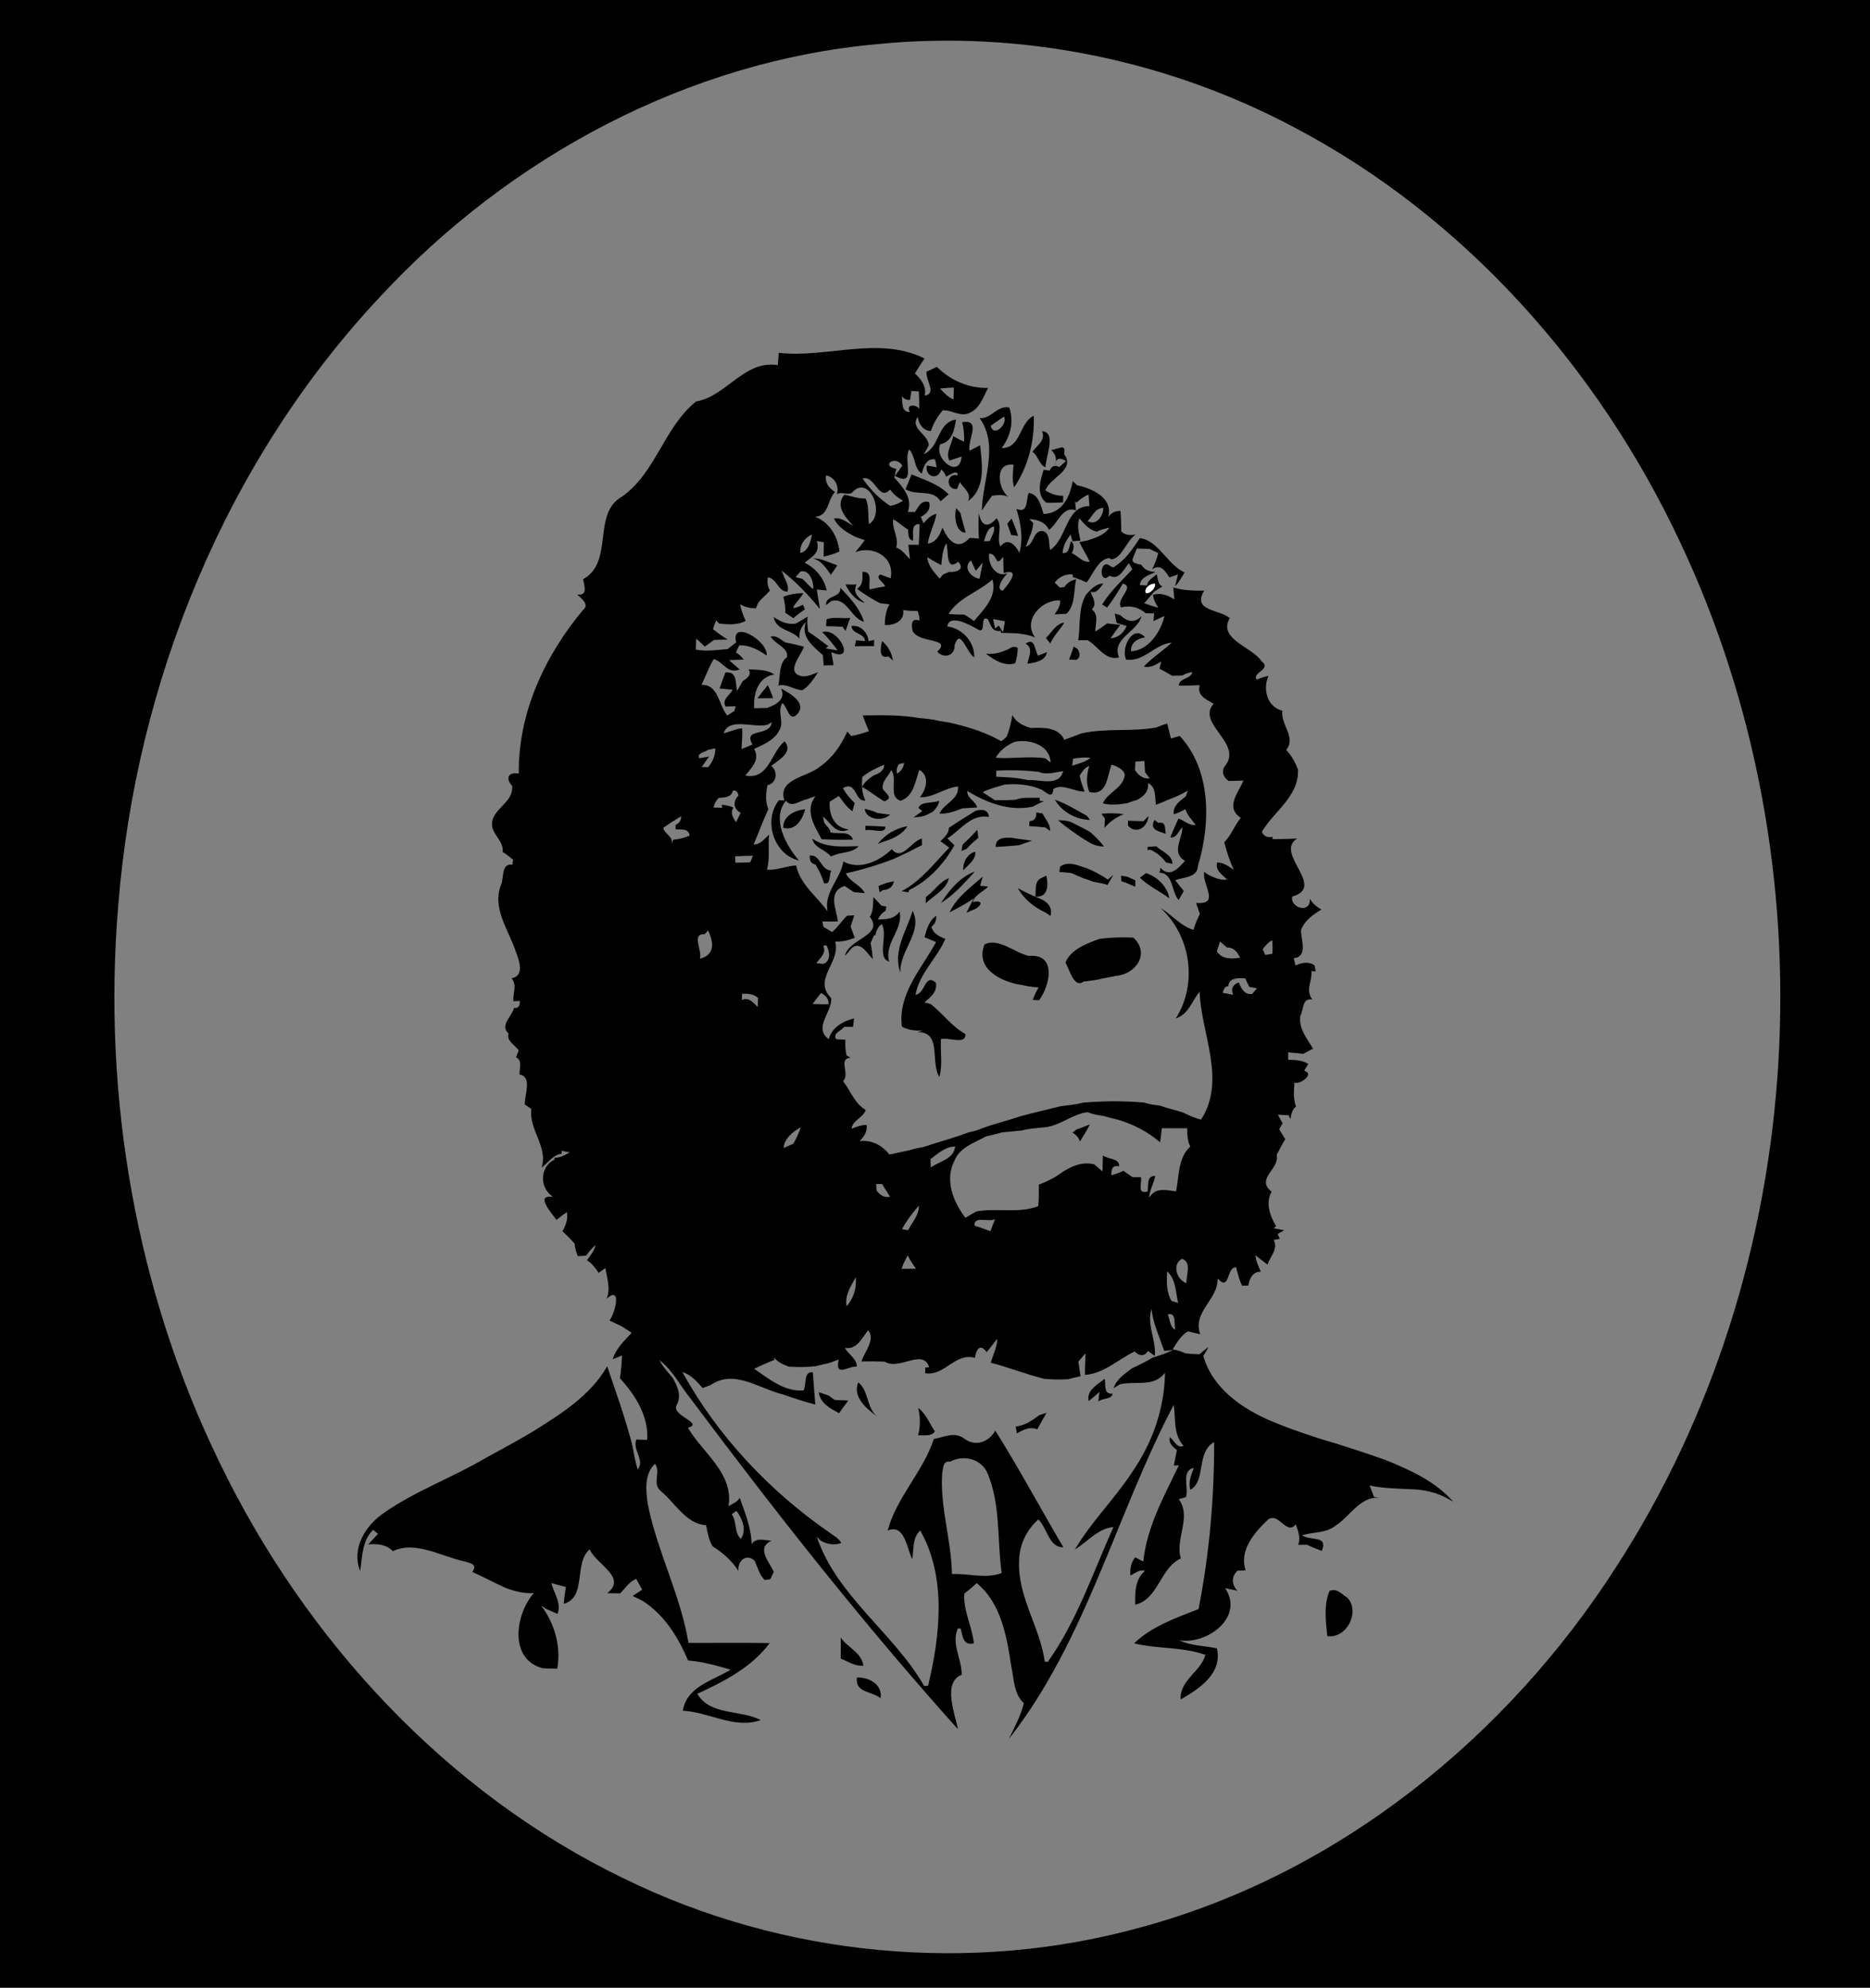 <?xml version="1.0" encoding="UTF-8" ?>
<!DOCTYPE svg PUBLIC "-//W3C//DTD SVG 1.1//EN" "http://www.w3.org/Graphics/SVG/1.1/DTD/svg11.dtd">
<svg width="571pt" height="607pt" viewBox="0 0 571 607" version="1.1" xmlns="http://www.w3.org/2000/svg">
<rect x="0" y="0" width="571" height="607" fill="#808080" stroke="none"/>
<g id="#000000ff">
<path fill="#000000" opacity="1.00" d=" M 0.00 0.00 L 571.00 0.00 L 571.00 607.00 L 0.00 607.00 L 0.00 0.00 M 116.32 90.34 C 68.99 140.71 41.51 208.15 36.08 276.75 C 31.25 334.85 41.54 394.43 67.19 446.92 C 93.33 500.81 136.25 547.45 190.52 573.66 C 239.21 597.54 296.61 603.04 348.86 588.42 C 408.91 572.03 460.19 530.44 493.53 478.45 C 553.04 386.54 559.57 263.87 512.86 165.21 C 487.96 112.32 447.13 66.14 395.06 38.83 C 356.38 18.29 311.67 9.16 268.05 13.46 C 210.06 18.62 155.69 47.95 116.32 90.34 Z" />
<path fill="#000000" opacity="1.00" d=" M 237.79 107.75 C 252.57 109.41 268.30 102.50 282.33 109.48 C 281.26 110.95 280.32 112.52 279.36 114.07 C 281.32 115.82 282.95 118.01 282.35 120.81 C 286.17 120.23 282.56 116.03 282.92 113.49 C 283.71 113.13 285.29 112.40 286.08 112.03 C 290.25 116.18 295.80 118.60 301.72 118.47 C 300.23 121.22 299.17 124.81 296.01 126.11 C 293.25 127.44 290.60 125.11 287.81 125.33 C 286.29 127.23 284.96 129.28 284.26 131.64 C 281.79 131.44 280.56 129.55 280.24 127.30 C 277.69 130.90 283.51 132.60 283.60 136.01 C 283.09 136.89 282.60 137.78 282.11 138.68 C 287.07 136.49 286.11 129.07 291.88 128.11 C 291.51 131.23 290.66 134.94 287.10 135.67 C 285.12 140.17 293.07 146.44 293.62 139.43 C 292.69 139.73 290.81 140.35 289.88 140.65 C 288.65 138.16 290.67 135.65 291.04 133.19 C 292.12 133.79 293.23 134.39 294.39 134.86 C 294.46 132.86 294.31 130.87 293.78 128.94 C 299.88 127.95 295.33 134.31 296.05 137.64 C 296.85 137.22 298.47 136.39 299.28 135.97 C 299.80 141.28 300.90 147.64 296.90 151.94 C 296.56 152.22 295.89 152.79 295.55 153.08 C 296.80 150.64 294.21 149.07 293.08 147.21 C 292.87 147.73 292.44 148.78 292.23 149.31 C 288.79 149.76 288.80 144.24 292.40 145.19 C 292.63 143.07 289.64 145.27 288.87 145.56 C 288.58 144.60 288.08 143.87 287.36 143.36 C 286.53 146.81 282.34 145.69 283.00 142.15 C 283.75 142.28 285.26 142.55 286.02 142.68 C 285.89 142.09 285.64 140.90 285.52 140.31 C 282.83 139.83 281.96 142.62 281.46 144.64 C 278.96 142.92 279.63 139.37 277.61 137.25 C 275.67 140.71 280.07 148.89 273.26 145.34 C 274.06 144.31 274.78 143.22 275.53 142.16 C 273.41 138.88 268.72 142.22 273.69 143.17 C 273.53 143.84 273.21 145.16 273.05 145.83 C 275.69 148.73 278.73 152.10 277.21 156.34 C 277.76 156.34 278.85 156.35 279.39 156.36 C 280.43 154.83 281.31 152.57 283.70 153.32 C 284.29 155.54 282.98 156.91 281.16 157.84 C 281.42 158.48 281.69 159.13 281.96 159.78 C 283.13 158.61 284.23 157.24 285.95 156.91 C 285.40 160.05 283.76 162.87 283.28 166.03 C 285.86 165.67 287.01 163.29 287.79 161.09 C 289.42 164.95 292.37 168.45 296.06 164.27 C 296.77 164.32 298.18 164.41 298.89 164.46 C 298.79 161.85 298.73 159.24 298.91 156.64 C 299.56 160.81 301.76 161.31 304.28 158.25 C 306.36 160.69 304.14 164.06 305.46 166.91 C 307.81 163.92 310.06 166.49 311.28 168.80 C 312.52 164.34 311.68 159.70 310.35 155.37 C 314.02 157.01 313.24 152.71 314.10 150.53 C 317.11 150.84 317.87 154.51 318.65 156.95 C 324.29 156.83 326.68 151.78 327.55 146.93 C 327.89 147.24 328.55 147.88 328.89 148.19 C 333.49 149.18 339.92 152.00 338.41 157.86 C 339.33 156.62 340.56 155.93 342.15 156.05 C 342.30 158.12 342.37 160.21 342.38 162.29 C 343.58 163.45 345.08 163.55 346.77 163.22 C 343.93 165.13 342.47 170.73 339.27 170.79 L 338.74 170.41 C 335.29 170.74 333.83 175.32 331.82 177.84 C 330.42 177.28 329.04 176.64 327.59 176.23 L 327.53 175.42 C 325.28 175.21 323.40 176.20 322.03 177.92 C 322.43 178.30 323.23 179.06 323.63 179.44 C 323.96 179.40 324.62 179.32 324.95 179.28 C 325.85 178.01 327.07 177.21 328.62 176.88 C 327.75 180.36 328.45 184.71 325.66 187.42 C 324.44 187.48 323.22 187.56 322.01 187.63 C 322.88 186.32 323.85 185.03 323.72 183.36 C 318.17 182.98 312.10 189.37 316.07 194.67 C 312.77 193.23 309.14 193.37 305.63 193.25 L 305.57 192.65 C 302.90 193.04 302.57 190.95 301.68 189.13 C 298.97 187.59 301.36 193.59 298.71 192.29 C 296.17 190.80 289.89 187.33 289.25 191.30 C 293.86 191.87 297.65 196.06 297.47 200.74 C 295.08 199.26 293.23 191.45 291.49 197.05 C 291.59 200.26 288.30 201.25 286.18 199.01 C 290.85 194.66 280.45 196.59 278.65 192.62 C 278.05 189.85 278.77 188.81 280.81 189.50 C 280.73 188.48 280.52 187.50 280.16 186.56 C 278.68 186.60 277.22 186.51 275.78 186.29 C 276.29 189.60 272.99 191.09 270.19 190.85 C 270.19 188.66 270.50 186.47 271.60 184.54 C 270.89 184.46 269.47 184.30 268.75 184.22 C 266.26 182.97 263.93 181.43 261.67 179.82 C 263.57 178.65 263.41 176.59 263.32 174.62 C 266.67 174.47 265.10 178.10 265.55 180.00 C 267.11 179.66 268.65 179.31 270.24 179.06 C 270.05 177.85 267.05 176.57 268.78 175.43 C 269.58 175.72 271.16 176.30 271.96 176.59 C 273.26 170.11 266.72 166.53 261.19 168.60 C 262.17 167.41 263.13 166.21 264.06 164.97 C 263.30 164.70 261.78 164.14 261.03 163.87 C 258.52 162.55 255.90 161.02 254.64 158.34 C 256.99 157.93 258.76 159.59 260.62 160.66 C 258.23 158.06 254.85 154.53 257.84 151.05 C 259.99 151.51 262.07 152.31 264.31 152.23 C 265.43 154.67 264.98 157.48 265.33 160.08 C 270.32 157.01 265.71 145.41 260.68 149.91 C 259.34 151.84 257.22 149.80 255.56 150.96 C 256.29 148.36 254.87 145.71 252.24 145.17 C 251.83 147.49 253.17 149.04 254.96 150.25 C 252.53 152.75 253.23 157.46 248.91 157.82 C 253.37 159.53 255.81 163.85 256.34 168.41 C 254.78 169.10 253.17 169.65 251.50 169.95 C 251.51 168.50 251.53 167.06 251.56 165.61 C 251.03 165.51 249.96 165.31 249.43 165.21 C 250.52 169.06 247.81 170.01 245.69 171.84 C 249.11 173.52 251.60 176.58 252.44 180.32 C 251.68 180.25 250.17 180.11 249.41 180.03 C 249.67 182.01 250.10 183.97 250.35 185.96 C 246.85 181.68 243.03 177.62 238.62 174.22 C 238.78 174.59 239.09 175.33 239.25 175.70 C 239.78 177.32 241.05 178.85 240.44 180.68 C 237.52 180.64 237.28 176.68 234.49 176.31 C 234.18 177.70 234.40 179.08 235.11 180.33 C 234.35 181.21 233.49 182.01 232.64 182.81 C 231.74 183.61 231.15 184.60 230.86 185.78 C 229.14 185.76 227.47 185.45 226.02 184.49 C 226.28 186.28 226.94 187.96 227.69 189.60 C 225.21 190.94 222.33 190.72 219.63 190.43 C 219.39 190.18 218.89 189.70 218.65 189.46 C 218.41 190.12 217.94 191.45 217.71 192.11 C 219.13 193.29 220.65 194.34 222.22 195.33 C 220.82 195.33 219.42 195.37 218.02 195.43 C 217.10 196.12 216.16 196.79 215.22 197.46 C 214.35 196.63 213.49 195.81 212.60 195.02 C 212.53 196.13 212.49 197.25 212.47 198.37 C 215.69 199.01 218.95 198.47 222.19 198.21 C 223.04 197.52 223.91 196.84 224.78 196.17 C 223.00 188.91 234.60 195.63 234.10 200.19 C 231.59 198.47 228.93 196.95 225.75 197.07 C 225.34 197.77 225.01 198.50 224.75 199.27 C 225.68 199.82 226.47 200.54 227.10 201.43 C 225.98 201.47 223.73 201.55 222.60 201.59 C 223.41 202.29 225.03 203.71 225.84 204.42 C 222.05 205.98 220.87 202.02 217.92 201.27 C 216.44 203.76 215.46 206.51 214.21 209.13 C 219.46 208.99 219.41 215.38 222.07 218.51 C 222.78 218.05 223.49 217.59 224.21 217.14 C 224.33 216.78 224.55 216.05 224.67 215.68 C 223.89 215.70 222.33 215.73 221.55 215.75 C 220.30 213.61 222.88 212.31 223.70 210.64 C 222.70 210.54 220.70 210.34 219.71 210.24 C 220.15 209.03 221.04 206.59 221.48 205.37 C 225.20 204.84 224.52 208.72 225.05 210.99 C 225.64 209.99 226.22 208.99 226.80 207.99 C 228.03 207.21 229.65 206.16 228.57 204.39 C 231.28 204.57 234.08 204.39 236.47 205.98 C 231.45 206.64 229.95 211.99 230.30 216.27 C 231.58 216.23 232.87 216.20 234.17 216.19 C 236.78 215.33 240.14 213.58 238.48 210.24 C 241.17 211.71 246.64 214.75 243.34 218.17 C 240.90 220.64 240.45 215.64 238.89 214.73 C 237.20 217.24 239.58 220.45 237.95 223.03 C 236.48 226.05 233.11 227.35 230.26 228.71 C 232.16 232.11 229.49 234.34 227.59 236.85 C 234.87 238.24 235.50 229.46 239.59 226.39 C 242.38 229.62 237.72 232.17 235.50 233.88 C 237.62 235.62 237.21 239.18 234.34 239.78 C 233.86 242.25 233.61 244.71 234.62 247.09 C 232.96 250.61 231.68 254.30 230.12 257.87 C 232.25 257.92 233.43 256.13 234.84 254.86 C 234.48 258.43 235.17 262.05 234.19 265.56 C 237.26 265.85 240.06 264.42 243.09 264.28 C 244.33 270.13 249.43 273.71 252.72 278.34 C 251.45 272.55 256.64 268.49 257.52 263.08 C 262.61 265.85 268.50 262.96 272.33 259.31 C 275.36 263.17 278.26 256.85 281.49 256.08 C 281.50 256.58 281.51 257.58 281.52 258.08 C 280.31 258.66 279.13 259.28 277.95 259.91 C 276.37 260.70 274.76 261.43 273.16 262.18 C 268.32 264.08 263.35 265.58 258.28 266.71 C 259.52 269.37 262.74 270.14 264.07 272.74 C 262.96 272.66 261.85 272.56 260.75 272.45 C 259.80 271.81 258.85 271.19 257.91 270.55 C 252.60 272.34 255.38 277.51 255.84 281.38 C 254.25 281.42 252.67 281.42 251.09 281.38 C 251.18 281.80 251.36 282.63 251.45 283.05 C 252.10 283.44 253.42 284.22 254.07 284.62 C 255.85 283.21 256.99 281.20 258.63 279.66 C 259.18 279.62 260.28 279.55 260.84 279.51 C 260.47 280.66 260.11 281.81 259.74 282.96 C 260.15 284.09 260.57 285.23 260.99 286.37 C 259.08 287.18 257.08 287.61 255.01 287.53 C 256.82 293.92 247.99 299.05 253.81 304.80 C 254.14 309.09 248.25 313.84 253.06 317.34 C 254.04 313.70 257.39 311.85 260.78 310.99 C 260.70 311.64 260.56 312.93 260.48 313.57 C 259.80 313.57 258.44 313.57 257.76 313.57 C 256.91 314.80 254.17 315.48 255.32 317.35 C 256.02 317.39 257.44 317.48 258.15 317.52 C 258.02 319.13 258.13 320.73 258.49 322.31 C 258.79 322.48 259.41 322.82 259.71 322.99 C 255.78 323.32 259.66 327.94 257.44 330.16 C 259.76 333.16 260.89 336.92 264.34 338.96 C 263.52 341.42 260.32 342.05 260.02 344.70 C 261.49 344.10 262.99 343.51 264.62 343.54 C 264.92 345.57 263.79 347.10 262.49 348.47 C 266.12 348.04 269.39 349.73 271.56 352.56 C 272.66 352.34 273.77 352.14 274.85 351.86 C 276.23 351.56 277.64 351.33 278.99 350.88 C 280.05 350.64 281.12 350.41 282.20 350.20 C 285.70 349.03 289.26 348.04 292.76 346.87 C 293.77 346.52 294.78 346.17 295.79 345.80 C 296.59 345.59 297.39 345.39 298.20 345.20 C 299.39 344.73 300.62 344.32 301.83 343.86 C 302.87 343.57 303.89 343.26 304.92 342.93 C 307.22 342.26 309.52 341.57 311.80 340.82 C 315.82 339.74 319.88 338.82 323.92 337.81 C 326.20 337.51 328.52 337.33 330.75 336.72 C 336.93 336.20 343.15 336.16 349.33 336.70 C 350.94 337.25 352.62 337.43 354.31 337.64 C 356.56 338.50 358.95 338.96 361.23 339.74 C 363.02 340.57 364.81 341.44 366.75 341.90 C 374.54 329.65 366.74 315.78 366.30 302.84 C 363.97 305.64 362.87 309.82 359.03 310.99 C 365.79 300.36 363.62 285.77 354.39 277.30 C 357.84 279.36 360.47 282.77 364.43 283.96 C 364.90 282.27 365.59 280.66 366.38 279.10 C 366.09 278.26 365.51 276.57 365.22 275.73 C 372.74 276.33 367.07 270.40 367.67 266.24 C 367.97 266.45 368.58 266.88 368.88 267.09 C 370.71 267.95 372.57 268.94 374.68 268.59 C 373.23 267.11 371.04 265.88 371.64 263.39 C 373.62 263.37 375.16 264.57 376.72 265.61 C 375.46 262.85 374.65 260.33 373.82 257.21 C 375.98 255.07 376.93 252.06 378.88 249.75 C 374.08 246.61 377.99 242.26 379.70 238.36 C 378.16 238.41 376.64 238.47 375.11 238.48 C 373.37 237.15 372.78 235.30 374.33 233.56 C 379.17 226.72 365.25 220.90 370.58 214.92 C 368.37 213.57 365.37 212.46 366.34 209.25 C 364.20 209.32 362.05 209.41 359.91 209.34 C 360.18 206.90 363.48 207.56 364.08 205.25 C 362.98 205.39 361.95 205.73 361.00 206.28 C 360.23 206.30 358.69 206.35 357.93 206.37 C 356.65 205.60 355.35 204.89 354.05 204.18 C 354.19 203.63 354.45 202.54 354.58 202.00 C 352.96 203.00 351.24 204.05 349.25 203.56 C 351.83 200.81 355.05 198.79 357.81 196.24 C 352.63 196.64 349.35 202.24 343.85 201.42 C 342.19 197.97 345.87 190.41 349.64 194.62 C 347.37 195.00 345.25 196.18 345.34 198.89 C 350.81 198.67 354.57 192.60 355.56 188.11 C 354.72 188.50 353.04 189.27 352.20 189.66 L 352.43 187.32 C 351.79 187.31 350.49 187.28 349.85 187.27 C 347.70 185.41 345.05 184.76 342.29 185.50 C 340.70 182.74 346.66 179.31 342.86 178.19 C 341.38 180.72 339.86 183.23 338.04 185.53 C 337.53 185.21 337.03 184.89 336.54 184.58 C 339.03 180.54 342.54 177.32 345.74 173.87 C 345.48 173.40 344.97 172.45 344.71 171.98 C 343.17 173.75 341.65 177.43 338.82 175.80 C 335.37 179.07 335.72 170.03 339.04 172.90 L 340.05 173.28 C 340.17 173.17 340.41 172.97 340.54 172.87 C 343.80 170.78 345.95 167.49 348.04 164.32 C 353.71 165.01 356.40 172.40 361.71 174.81 C 360.79 176.25 360.06 177.83 358.81 179.02 L 359.70 175.42 C 359.04 175.64 357.73 176.09 357.08 176.32 C 355.78 174.44 354.48 172.03 351.78 173.88 C 352.60 172.29 353.23 170.63 353.67 168.90 C 353.00 168.59 351.67 167.96 351.01 167.64 C 349.72 167.58 348.42 167.53 347.14 167.51 C 346.83 168.27 346.20 169.79 345.89 170.55 C 345.41 172.15 347.50 172.16 348.48 172.46 C 349.44 174.06 351.07 174.62 352.92 174.64 C 351.05 175.63 348.28 176.13 348.06 178.66 C 348.59 178.70 349.65 178.77 350.18 178.81 C 350.50 177.13 352.07 176.38 353.23 175.37 C 353.54 176.73 353.50 178.36 354.92 179.11 C 354.10 179.62 353.29 180.12 352.48 180.63 C 351.42 181.81 350.41 183.03 349.39 184.24 C 350.81 184.72 352.24 185.22 353.71 185.56 C 352.88 184.39 352.22 183.12 352.09 181.66 C 354.45 180.88 356.58 181.82 358.57 183.01 C 358.49 182.10 358.34 180.29 358.27 179.39 C 361.33 180.35 364.51 180.38 367.69 180.38 C 363.91 186.66 372.27 186.00 375.51 188.75 C 371.74 195.18 382.40 197.54 385.26 201.98 C 388.43 204.42 382.13 205.40 383.73 207.51 C 384.90 207.08 386.10 206.67 387.33 206.39 C 385.51 210.40 386.90 215.93 391.58 217.03 C 390.87 221.21 395.94 225.16 392.73 229.01 C 394.35 230.71 395.48 232.77 396.33 234.96 C 396.74 243.15 389.00 247.70 385.30 254.02 C 385.95 255.39 387.03 255.90 388.54 255.53 L 388.59 256.26 C 391.08 256.22 393.56 256.22 396.06 256.07 C 388.96 260.58 405.12 270.82 394.59 273.78 C 393.79 277.20 400.26 279.25 399.96 274.43 C 400.72 275.93 402.07 276.92 403.50 277.75 C 400.98 279.28 398.30 281.12 397.27 284.02 C 397.17 286.90 399.54 292.13 395.04 292.61 L 395.57 294.83 C 397.51 294.00 399.54 293.50 401.41 294.82 C 401.49 295.27 401.65 296.19 401.73 296.64 L 400.44 296.53 C 400.74 299.74 398.50 302.11 400.70 305.22 C 397.50 304.70 398.13 308.35 397.06 310.20 C 396.48 314.08 399.07 317.10 400.94 320.23 C 400.19 320.62 398.68 321.42 397.92 321.82 C 396.39 321.65 394.87 321.47 393.35 321.35 C 393.35 321.92 393.35 323.05 393.34 323.62 C 395.45 323.70 397.63 323.71 399.47 324.91 C 399.16 325.43 398.53 326.46 398.22 326.98 C 401.60 327.92 396.88 331.36 395.25 330.58 C 395.11 333.04 394.85 335.57 395.72 337.94 C 394.52 338.86 394.26 340.34 394.03 341.75 C 393.89 341.45 393.60 340.86 393.45 340.56 C 392.37 340.50 391.28 340.45 390.20 340.40 C 390.67 341.28 391.15 342.16 391.64 343.04 C 391.38 343.49 390.87 344.39 390.61 344.84 C 391.24 345.84 391.85 346.86 392.46 347.90 C 391.45 349.41 390.70 351.06 389.84 352.66 C 390.79 357.13 383.24 359.88 388.29 363.92 C 386.32 367.32 387.82 371.36 389.65 374.48 L 388.88 375.06 C 389.69 375.22 391.31 375.54 392.12 375.70 C 391.45 376.07 390.78 376.45 390.13 376.83 L 390.79 378.30 C 390.32 378.39 389.38 378.57 388.91 378.66 C 390.41 381.42 387.79 383.68 387.04 386.20 C 385.79 385.25 384.58 384.28 383.35 383.33 C 383.49 385.12 384.29 386.73 385.00 388.36 C 382.51 388.26 381.52 390.50 381.17 392.59 C 380.68 392.59 379.72 392.60 379.24 392.61 C 378.40 390.83 377.93 388.92 377.46 387.02 C 374.43 386.78 375.64 394.60 371.79 390.43 C 372.04 396.81 363.98 400.66 366.50 407.46 C 365.56 407.24 363.68 406.79 362.74 406.56 C 360.58 407.83 359.35 410.03 358.06 412.08 C 359.44 412.29 360.77 412.70 362.04 413.30 C 363.42 413.45 364.82 413.53 366.22 413.57 C 367.13 412.82 368.05 412.06 368.98 411.32 C 368.56 412.28 368.04 413.18 367.42 414.02 C 370.18 423.88 379.13 430.09 388.07 433.93 C 389.74 434.61 391.42 435.28 393.11 435.94 C 396.06 437.03 399.03 438.03 402.02 439.02 C 403.04 439.34 404.06 439.66 405.09 439.98 C 406.11 440.29 407.14 440.59 408.18 440.88 C 413.20 442.47 418.19 444.12 423.15 445.88 C 430.65 448.95 438.39 452.40 443.79 458.67 C 440.29 456.32 436.36 455.13 432.19 454.83 C 427.52 454.56 422.80 454.63 418.22 453.64 C 418.65 454.79 419.09 455.95 419.54 457.12 C 420.18 457.22 421.44 457.42 422.07 457.51 C 415.69 456.26 412.47 462.88 407.85 465.88 C 404.91 468.23 400.99 467.82 397.57 468.81 C 400.04 470.70 405.66 468.64 403.59 473.61 C 402.06 473.01 400.53 472.42 399.06 471.73 C 398.40 471.73 397.07 471.75 396.40 471.76 C 397.20 469.61 396.40 467.52 395.66 465.50 C 392.85 469.05 390.49 461.68 387.21 464.02 C 383.11 467.94 378.28 473.38 380.35 479.53 C 379.73 479.56 378.49 479.61 377.87 479.64 C 375.92 481.51 376.06 483.87 377.84 485.76 C 376.90 485.57 375.02 485.18 374.08 484.99 C 380.11 493.91 368.43 502.36 360.04 500.89 C 363.66 502.63 367.71 502.54 371.57 503.36 C 373.36 511.03 366.19 515.72 360.52 518.97 C 360.09 513.15 366.75 510.41 368.06 505.35 C 361.04 502.86 353.46 503.59 346.29 501.85 C 351.75 496.58 359.07 494.11 365.98 491.36 C 369.26 474.61 370.79 457.38 370.73 440.37 C 365.11 443.60 368.37 452.19 363.47 454.95 C 362.79 452.59 363.74 450.39 364.51 448.23 C 360.53 449.20 363.08 454.33 362.12 457.19 C 361.58 457.34 360.49 457.64 359.94 457.80 C 363.97 463.45 358.70 469.83 360.58 475.91 C 354.15 478.84 353.85 488.26 346.63 490.05 C 346.57 486.27 346.52 482.47 349.55 479.73 C 347.84 479.12 346.59 480.55 345.16 481.10 C 345.03 479.08 345.31 477.15 346.64 475.58 C 347.46 476.00 348.28 476.42 349.11 476.85 C 350.19 466.25 355.46 456.89 359.97 447.47 L 358.42 447.54 C 358.73 445.95 359.04 444.37 359.37 442.79 C 358.09 441.85 356.74 440.67 357.22 438.90 C 358.59 439.85 359.30 442.43 361.40 441.53 C 358.20 437.98 359.03 433.37 358.40 429.00 C 340.73 462.52 331.76 500.80 308.07 531.02 C 309.77 527.46 311.70 523.97 312.64 520.11 C 309.54 517.30 309.65 512.80 308.82 509.02 C 307.43 499.93 305.78 489.65 298.25 483.45 C 297.03 484.57 295.76 485.64 294.45 486.65 C 294.07 491.93 296.88 496.65 297.36 501.83 C 294.10 502.66 293.93 499.67 293.37 497.36 C 293.15 497.33 292.71 497.28 292.49 497.25 C 290.38 501.95 293.72 506.64 293.65 511.44 C 287.76 513.74 291.54 523.16 292.51 528.07 C 263.58 495.83 236.75 461.72 210.82 427.03 C 207.66 423.15 205.40 418.43 201.35 415.35 C 202.37 417.34 203.89 418.98 205.34 420.67 C 206.83 423.22 208.19 426.15 206.64 429.03 C 204.72 432.31 215.14 434.52 210.07 436.01 C 214.55 443.71 224.10 449.93 222.45 459.95 C 223.65 459.19 225.17 458.72 225.87 457.39 C 227.47 461.98 229.42 466.58 229.50 471.52 C 230.95 469.38 233.53 470.42 235.61 470.50 C 230.75 472.66 234.91 476.94 236.28 479.99 C 235.91 480.74 235.55 481.50 235.19 482.27 C 234.76 482.33 233.90 482.43 233.47 482.49 C 231.90 480.86 231.31 478.63 230.43 476.61 C 227.86 474.27 225.25 476.61 225.45 479.67 C 223.46 476.58 220.66 474.13 217.57 472.20 C 216.40 470.23 216.04 467.95 215.60 465.75 C 209.53 465.44 206.14 458.94 201.80 455.35 C 198.91 452.96 201.97 449.60 199.98 447.01 C 196.64 450.23 197.21 455.28 197.82 459.44 C 200.72 473.88 207.82 487.14 210.22 501.70 C 218.49 501.73 226.77 501.64 235.04 501.74 C 229.53 509.17 221.12 513.46 212.93 517.25 C 216.80 523.95 226.15 522.06 232.28 525.26 C 224.34 528.16 216.48 522.78 208.51 522.42 C 209.66 515.01 217.67 513.23 223.10 509.87 C 218.84 508.64 214.54 507.42 210.10 507.08 C 207.08 499.95 202.79 492.98 196.09 488.79 C 195.11 488.33 194.14 487.86 193.18 487.37 C 194.15 486.74 195.12 486.09 196.09 485.46 C 195.63 484.63 194.72 482.98 194.27 482.15 C 192.14 483.00 190.90 484.99 189.38 486.59 C 188.05 486.58 186.72 486.55 185.40 486.53 C 191.65 481.69 182.05 477.73 180.06 473.16 C 175.09 477.23 179.28 487.85 172.12 489.77 C 172.29 488.04 172.50 486.33 172.79 484.63 C 171.31 484.22 169.84 483.83 168.36 483.44 C 169.13 486.57 171.51 489.46 170.24 492.84 C 169.06 492.32 167.89 491.81 166.73 491.29 C 166.35 491.03 165.60 490.53 165.22 490.28 C 169.35 495.74 171.37 502.78 170.15 509.59 C 168.67 509.56 167.19 509.52 165.71 509.45 C 155.29 506.70 157.35 492.91 163.00 486.50 C 159.95 486.67 157.00 485.93 154.19 484.82 C 150.83 483.30 147.60 481.52 144.22 480.05 C 145.84 477.80 143.87 477.40 142.15 476.89 C 135.03 475.47 126.96 470.36 119.97 473.68 C 117.96 471.61 115.19 471.39 112.45 471.63 C 113.43 470.52 114.44 469.48 115.43 468.40 C 115.06 468.09 114.31 467.48 113.94 467.17 C 110.54 470.46 110.63 475.42 109.97 479.77 C 107.21 472.79 111.60 465.83 117.26 461.98 C 126.87 455.26 138.04 451.29 148.11 445.34 C 152.93 442.73 157.74 440.11 162.46 437.31 C 171.06 431.93 180.25 426.28 185.40 417.23 C 188.14 425.38 191.11 433.47 193.19 441.82 C 193.53 444.16 194.06 446.47 194.70 448.76 C 197.08 445.96 192.98 442.71 194.32 439.60 C 195.14 439.62 196.79 439.67 197.61 439.70 C 198.14 432.57 193.95 425.94 189.30 420.89 C 189.65 418.58 189.84 416.26 189.94 413.93 C 189.01 414.34 188.06 414.72 187.10 415.06 C 188.10 411.79 190.63 409.44 192.87 407.00 C 191.90 406.37 190.94 405.73 189.98 405.10 C 188.70 404.47 187.40 403.86 186.10 403.27 C 187.87 400.91 189.98 392.49 185.23 396.56 C 186.56 393.50 185.30 390.29 184.86 387.21 C 184.34 387.58 183.31 388.33 182.80 388.70 C 181.80 387.26 180.78 385.77 179.23 384.87 C 180.23 383.38 181.53 382.03 181.81 380.20 C 180.78 381.19 179.80 382.25 178.99 383.44 C 178.14 383.50 177.30 383.55 176.45 383.61 C 175.89 382.40 175.59 381.09 175.45 379.77 C 174.31 378.43 173.05 377.19 171.76 376.00 C 172.73 374.20 173.51 372.25 173.10 370.17 C 171.99 370.89 170.94 371.70 169.92 372.54 C 168.51 370.47 163.11 364.69 168.86 365.50 C 164.67 362.81 164.75 356.30 169.33 354.09 L 169.34 353.55 C 171.07 353.63 172.50 352.62 173.99 351.92 C 173.37 351.80 172.14 351.55 171.53 351.43 L 171.52 352.34 C 168.87 352.58 167.35 355.12 165.37 356.57 C 167.43 350.14 161.38 345.00 162.26 338.64 C 161.76 338.30 160.75 337.63 160.25 337.30 C 160.08 334.55 162.65 328.80 158.63 328.12 C 158.55 326.34 159.65 323.90 157.58 322.87 C 157.78 322.36 158.17 321.32 158.37 320.80 C 157.33 319.09 154.58 317.98 155.29 315.61 C 152.49 313.08 156.40 310.32 156.93 307.83 C 158.46 307.96 158.77 306.93 158.74 305.67 C 158.24 305.69 157.23 305.72 156.73 305.74 C 156.62 303.35 157.94 300.79 156.21 298.74 C 160.10 298.12 158.62 293.44 157.62 290.93 C 155.49 284.20 149.99 277.28 153.08 269.99 C 153.88 267.87 153.05 263.57 156.47 264.06 C 156.51 263.68 156.61 262.91 156.66 262.52 C 155.63 261.68 154.61 260.83 153.47 260.17 C 153.98 256.65 149.66 254.56 150.27 250.93 C 151.06 246.62 156.90 244.83 156.37 239.98 C 154.29 237.77 155.14 235.63 158.41 236.24 C 158.19 217.70 166.35 200.27 178.03 186.26 C 180.16 184.56 177.42 182.76 176.28 181.57 C 179.72 181.93 178.30 178.72 178.06 176.87 C 187.62 171.63 180.63 156.76 189.99 151.62 C 200.31 144.28 202.78 130.43 212.56 122.59 C 221.85 121.05 227.14 109.90 237.50 111.50 C 237.60 110.25 237.70 109.00 237.79 107.75 M 287.04 118.64 C 288.21 119.99 289.49 121.29 291.17 121.99 C 291.19 120.78 291.22 119.56 291.25 118.35 C 289.84 118.42 288.44 118.51 287.04 118.64 M 278.30 119.37 C 278.19 120.05 277.98 121.42 277.87 122.11 C 276.87 122.21 276.04 121.83 275.37 120.98 C 275.67 122.98 275.07 125.74 277.81 125.87 C 276.44 123.29 279.84 123.43 280.68 124.88 C 280.68 123.10 280.66 121.32 280.57 119.54 C 280.00 119.50 278.87 119.41 278.30 119.37 M 263.40 146.12 C 265.63 149.41 268.45 152.26 271.76 154.46 C 273.21 154.32 274.49 153.63 275.73 152.93 C 274.22 152.01 272.79 150.96 271.79 149.48 C 268.31 153.30 267.20 145.01 263.40 146.12 M 328.71 153.49 L 328.29 153.16 C 328.35 153.84 328.47 155.19 328.54 155.86 C 324.38 154.30 322.93 160.14 320.28 161.80 C 319.22 159.39 316.72 158.65 314.31 158.50 C 314.61 158.81 315.20 159.44 315.50 159.75 C 315.34 162.31 314.05 164.55 313.25 166.93 C 315.95 166.24 315.39 161.45 318.77 162.24 C 320.82 163.35 320.08 166.05 320.68 167.94 C 325.85 164.52 325.41 154.47 332.65 154.56 C 332.56 153.38 332.48 152.20 332.39 151.02 C 330.99 151.58 329.80 152.49 328.71 153.49 M 332.15 159.12 C 334.71 160.71 336.98 157.47 336.89 155.12 C 334.51 155.04 333.56 157.63 332.15 159.12 M 329.60 158.29 C 328.72 160.55 329.52 162.83 329.90 165.11 C 329.30 165.15 328.09 165.24 327.49 165.28 C 327.34 164.76 327.03 163.72 326.88 163.20 C 325.66 164.90 324.56 166.74 324.45 168.89 C 326.71 169.15 326.34 166.61 327.07 165.26 C 328.21 166.20 327.88 167.77 327.29 168.94 C 329.17 169.71 330.50 171.83 332.75 171.52 C 331.79 169.48 330.55 167.58 329.59 165.53 C 330.23 165.41 331.50 165.15 332.13 165.03 C 334.59 164.21 337.22 163.40 338.76 161.15 C 337.41 161.41 336.08 161.77 334.84 162.36 C 332.53 161.81 331.06 160.01 329.60 158.29 M 272.75 158.59 C 272.28 161.58 274.60 164.27 273.64 167.21 C 275.47 167.79 276.52 169.50 277.85 170.76 C 277.70 169.29 277.53 167.83 277.35 166.36 C 278.15 166.37 279.75 166.37 280.54 166.37 C 280.65 164.26 280.80 162.15 280.78 160.04 C 277.84 159.99 279.11 163.28 278.75 165.12 C 277.10 164.67 277.47 162.99 277.26 161.73 C 275.69 160.77 274.39 159.44 272.75 158.59 M 300.39 165.30 C 300.85 165.29 301.77 165.25 302.24 165.23 C 302.70 163.75 303.92 162.40 303.48 160.76 C 301.29 161.27 301.14 163.62 300.39 165.30 M 244.41 168.85 C 246.86 168.33 247.54 165.32 247.93 163.19 C 245.73 164.23 244.11 166.31 244.41 168.85 M 287.41 172.58 C 286.76 172.23 285.46 171.52 284.81 171.17 C 284.40 170.91 283.58 170.39 283.17 170.14 C 283.31 172.83 285.29 174.77 286.93 176.71 C 287.17 176.40 287.66 175.78 287.90 175.48 C 288.36 175.27 289.28 174.86 289.75 174.66 C 292.08 174.81 294.75 173.87 292.57 171.53 C 288.66 174.76 289.75 168.20 288.95 165.89 C 287.79 167.94 287.66 170.30 287.41 172.58 M 302.04 169.04 C 301.56 172.13 303.99 176.52 307.69 175.10 C 306.64 175.88 303.67 179.97 306.16 180.39 C 307.92 178.49 311.92 173.38 306.47 174.99 C 306.41 173.33 306.36 171.68 306.32 170.03 C 303.68 173.65 304.87 169.12 302.04 169.04 M 296.48 171.12 C 293.89 173.36 296.48 176.30 299.09 176.76 C 299.42 175.09 299.79 173.43 300.10 171.76 C 299.57 172.40 298.49 173.67 297.95 174.31 C 297.47 173.24 296.98 172.17 296.48 171.12 M 244.38 174.55 C 244.01 174.98 243.29 175.84 242.93 176.26 C 243.46 176.40 244.54 176.66 245.08 176.79 C 246.10 177.89 247.14 178.95 248.29 179.94 C 248.63 177.79 247.09 173.69 244.38 174.55 M 289.64 187.51 C 291.24 187.64 292.84 187.70 294.45 187.69 C 295.48 188.27 296.46 188.92 297.39 189.67 C 300.42 186.09 304.56 182.16 303.03 176.96 C 298.81 180.80 292.71 182.45 289.64 187.51 M 349.92 181.12 C 351.16 181.39 352.96 179.50 352.67 178.29 C 351.32 178.04 349.18 179.66 349.92 181.12 M 303.24 189.05 C 303.40 189.77 303.72 191.20 303.87 191.92 L 304.96 191.04 L 306.28 193.09 C 306.48 191.97 306.67 190.84 306.85 189.72 C 305.94 189.55 304.14 189.22 303.24 189.05 M 234.38 221.31 C 230.23 222.46 222.48 218.88 220.97 223.96 C 222.85 223.46 224.64 222.58 226.60 222.40 C 226.78 224.52 226.49 226.63 226.45 228.75 C 227.56 228.31 228.65 227.82 229.76 227.36 C 226.75 222.02 235.16 225.21 235.65 220.55 C 235.33 220.74 234.70 221.12 234.38 221.31 M 216.11 229.01 C 215.19 229.82 212.81 229.83 213.49 231.57 C 214.24 231.43 215.75 231.17 216.50 231.03 C 215.74 232.09 215.00 233.16 214.26 234.23 C 214.75 234.24 215.75 234.27 216.25 234.29 C 217.60 232.63 218.48 230.68 218.42 228.51 C 217.64 228.67 216.87 228.84 216.11 229.01 M 223.76 241.47 C 223.32 243.57 221.19 243.53 219.48 243.66 C 218.62 244.44 218.15 245.47 217.88 246.59 C 218.55 246.61 219.88 246.66 220.54 246.68 L 220.40 245.74 C 221.61 245.91 222.85 246.03 223.94 246.65 C 222.85 248.30 223.91 249.79 224.74 251.09 C 225.23 250.14 225.70 249.18 226.17 248.21 C 223.89 247.12 223.76 244.55 225.52 242.91 C 225.21 241.72 224.62 241.24 223.76 241.47 M 202.53 252.80 C 202.96 254.92 205.80 255.34 205.04 257.97 C 205.16 257.58 205.42 256.80 205.55 256.42 C 207.29 256.32 208.97 255.83 210.58 255.18 C 210.21 252.81 207.92 253.45 206.28 253.25 L 206.33 251.86 C 207.45 251.39 208.00 250.53 207.98 249.27 C 206.12 250.37 204.30 251.54 202.53 252.80 M 224.45 261.50 C 224.47 261.99 224.52 262.96 224.55 263.44 C 226.06 263.44 227.57 263.41 229.08 263.32 C 229.29 262.81 229.70 261.81 229.91 261.31 C 228.09 261.35 226.27 261.41 224.45 261.50 M 215.18 285.28 C 210.95 285.03 214.56 290.33 213.69 292.77 C 218.35 291.58 217.99 287.81 216.21 284.14 C 215.95 284.42 215.44 284.99 215.18 285.28 M 372.51 287.52 C 372.20 288.52 371.87 289.53 371.57 290.54 C 373.16 292.98 376.09 292.87 378.65 292.46 C 377.87 290.84 376.73 289.23 374.69 289.36 C 373.95 288.75 373.23 288.13 372.51 287.52 M 385.56 289.88 C 385.75 290.32 386.14 291.19 386.34 291.62 C 386.88 291.53 387.98 291.35 388.52 291.26 C 388.61 289.89 388.59 288.50 388.47 287.14 C 387.22 287.73 386.37 288.81 385.56 289.88 M 251.35 288.83 C 252.44 291.11 250.39 292.47 249.28 294.17 C 249.83 294.21 250.92 294.29 251.46 294.34 C 253.81 293.44 253.33 290.41 252.33 288.65 C 252.09 288.69 251.60 288.78 251.35 288.83 M 375.06 301.15 C 373.78 301.17 373.70 302.32 373.33 303.17 C 374.40 303.36 375.47 303.56 376.54 303.78 C 375.79 301.98 376.36 300.72 378.26 300.00 C 379.02 301.90 379.96 303.85 382.35 303.53 C 382.72 303.09 383.45 302.22 383.82 301.78 C 383.24 301.68 382.07 301.49 381.49 301.39 C 381.05 300.50 380.61 299.62 380.19 298.74 C 378.25 298.68 375.25 298.45 375.06 301.15 M 226.59 303.50 C 226.57 303.98 226.54 304.93 226.52 305.40 C 228.64 304.32 230.01 306.26 231.37 307.51 C 231.41 306.57 231.44 305.64 231.48 304.71 C 230.08 303.55 228.34 303.35 226.59 303.50 M 248.11 306.61 C 249.73 306.68 251.36 306.70 252.99 306.69 C 253.15 305.09 252.07 303.88 250.71 303.24 C 249.81 304.33 248.95 305.47 248.11 306.61 M 318.23 344.32 C 316.18 344.54 314.10 344.64 312.10 345.21 C 310.02 345.42 307.94 345.60 305.86 345.82 C 304.29 346.32 302.67 346.64 301.07 347.03 C 297.50 349.00 293.05 350.37 291.42 354.49 C 288.41 360.33 291.06 367.06 294.79 371.88 C 295.89 371.24 296.99 370.60 298.10 369.96 C 304.35 368.78 310.97 370.66 317.01 368.35 C 317.25 366.15 317.21 363.95 317.20 361.76 C 319.02 361.12 320.73 360.22 322.41 359.30 C 325.80 356.83 329.72 354.47 334.09 355.55 C 334.93 356.28 335.79 357.00 336.65 357.73 C 336.67 356.09 336.72 354.46 336.78 352.84 C 338.27 354.07 341.88 353.62 341.73 356.18 C 339.42 355.71 339.35 357.33 339.36 358.89 C 340.63 358.56 341.86 358.10 343.06 357.55 C 343.98 358.19 344.92 358.82 345.84 359.48 C 346.47 359.47 347.74 359.47 348.37 359.47 C 348.84 361.10 346.94 364.85 350.42 363.85 C 350.74 362.00 349.99 359.09 352.74 359.09 C 352.34 361.40 350.98 363.41 350.88 365.80 C 352.78 362.47 356.08 363.44 359.11 363.83 C 360.06 359.13 359.64 353.65 363.46 350.11 C 362.54 348.38 362.51 346.45 362.54 344.55 C 359.95 344.55 357.35 344.54 354.76 344.54 C 354.61 345.97 354.43 347.40 354.23 348.83 C 350.41 345.55 345.92 343.23 341.09 341.86 C 339.76 341.53 338.45 341.24 337.16 340.83 C 335.45 340.54 333.72 340.35 332.15 339.63 C 327.40 340.10 323.39 344.14 318.23 344.32 M 239.29 350.57 C 240.28 350.14 241.25 349.69 242.24 349.27 C 243.16 347.67 243.91 345.97 244.54 344.23 C 242.26 345.47 239.38 347.72 239.29 350.57 M 284.12 353.98 C 284.15 354.61 284.20 355.87 284.22 356.50 C 286.92 354.57 291.16 354.09 291.65 350.11 C 288.63 350.15 286.40 352.29 284.12 353.98 M 267.53 361.58 C 267.56 362.08 267.63 363.07 267.66 363.57 C 268.68 364.92 269.98 365.84 271.76 365.44 C 270.97 364.13 270.13 362.85 269.31 361.56 C 268.87 361.57 267.98 361.57 267.53 361.58 M 275.43 375.37 C 275.89 375.45 276.82 375.59 277.28 375.67 C 278.52 373.25 280.70 371.06 280.54 368.17 C 278.65 370.43 276.79 372.74 275.43 375.37 M 297.59 374.31 C 299.22 374.78 300.81 375.41 302.42 375.98 C 302.88 374.74 303.36 373.51 303.84 372.28 C 302.00 373.37 297.24 371.12 297.59 374.31 M 275.27 387.49 C 276.74 387.49 278.21 387.47 279.69 387.44 C 278.78 386.12 277.84 384.82 277.19 383.36 C 276.44 384.68 275.74 386.04 275.27 387.49 M 362.30 391.84 C 362.10 389.41 364.02 385.59 360.99 384.40 C 357.73 385.96 359.28 390.88 362.30 391.84 M 356.40 388.25 C 356.21 391.29 356.10 394.56 357.72 397.28 C 358.23 397.43 359.24 397.73 359.74 397.88 C 358.97 394.56 359.09 390.74 356.40 388.25 M 258.53 398.89 C 260.68 396.48 261.61 393.20 261.32 390.01 C 259.85 392.73 257.83 395.64 258.53 398.89 M 351.60 399.74 C 350.10 404.60 353.06 409.19 352.62 414.06 C 352.08 413.68 350.99 412.91 350.45 412.52 C 349.74 414.35 347.53 414.11 346.52 412.68 C 341.47 415.06 337.06 419.49 331.30 419.86 C 331.25 417.66 331.43 415.48 331.43 413.29 C 330.70 414.12 329.98 414.95 329.28 415.80 C 329.50 417.29 329.73 418.77 329.94 420.27 C 328.66 420.53 327.39 420.84 326.14 421.19 C 323.72 421.33 321.30 421.28 318.89 421.07 C 313.35 419.70 308.05 417.57 302.53 416.14 C 303.22 413.70 304.46 411.40 304.50 408.83 C 303.39 410.17 302.39 411.59 301.27 412.93 C 299.20 409.98 298.01 412.31 297.70 414.67 C 291.64 412.91 288.45 420.33 282.49 419.34 C 282.51 418.91 282.53 418.04 282.55 417.61 L 283.74 417.56 C 281.82 411.58 274.71 418.63 270.13 415.81 C 267.77 415.72 265.41 415.72 263.05 415.76 C 263.88 412.89 267.46 409.07 265.09 406.25 C 263.12 408.61 261.74 412.20 258.02 411.61 C 259.01 413.66 261.60 414.79 261.63 417.31 C 258.64 417.22 254.93 420.71 256.09 415.17 C 255.37 415.44 253.94 415.97 253.22 416.23 C 251.82 416.53 250.43 416.84 249.05 417.22 C 246.32 417.51 243.58 417.52 240.85 417.34 C 239.07 416.69 237.35 415.91 236.22 414.35 L 236.54 415.24 C 234.41 416.05 232.36 417.05 230.29 417.99 C 234.76 421.07 239.64 425.12 245.37 424.59 C 246.37 422.79 245.22 418.79 248.20 419.06 C 248.42 422.35 248.70 425.64 248.96 428.93 C 245.64 428.06 242.39 426.97 239.15 425.85 C 231.85 424.12 224.20 417.98 216.99 422.96 C 216.18 423.27 215.36 423.58 214.54 423.87 C 212.81 421.87 210.97 419.79 208.36 419.00 C 219.24 438.72 235.08 455.46 253.58 468.22 C 254.78 469.10 256.20 469.81 256.88 471.23 C 254.71 471.95 252.51 471.60 250.59 470.46 C 250.29 470.16 249.69 469.57 249.40 469.27 C 255.49 487.42 272.83 498.57 282.20 514.86 L 283.40 514.77 C 287.07 499.44 289.09 481.63 280.99 467.38 C 278.52 469.67 279.07 473.15 278.56 476.16 C 276.90 472.98 276.27 465.18 271.04 467.39 C 273.81 457.15 281.88 449.43 285.14 439.44 C 288.21 438.91 291.32 437.06 294.38 439.27 C 297.84 441.96 301.91 440.38 303.91 436.88 C 311.23 448.51 317.71 460.65 324.69 472.49 C 320.24 472.60 319.77 466.56 317.06 464.01 C 313.36 467.22 311.12 472.11 311.17 477.01 C 310.81 487.76 317.59 496.97 319.01 507.40 L 319.93 507.51 C 328.85 494.98 333.74 480.25 339.98 466.33 C 335.20 466.75 332.10 470.85 328.22 473.17 C 333.21 464.70 340.34 457.76 345.70 449.55 C 351.86 440.66 355.62 430.06 355.73 419.19 C 352.40 423.74 346.61 421.63 341.97 422.73 C 341.49 423.03 340.53 423.63 340.04 423.93 C 340.89 421.09 343.55 419.46 345.78 417.78 C 347.88 416.82 349.96 415.78 351.94 414.59 C 354.07 413.95 356.19 413.26 358.18 412.25 L 355.50 412.55 C 354.04 408.29 352.12 404.23 351.60 399.74 M 356.58 401.37 C 357.27 402.97 357.14 405.18 358.90 406.09 C 358.34 404.39 359.39 400.71 356.58 401.37 M 290.10 446.38 C 287.84 445.92 288.00 448.57 287.68 450.05 C 287.02 460.38 290.53 470.39 290.66 480.68 C 295.73 480.41 300.93 482.24 305.86 480.36 C 304.43 470.25 305.59 459.54 301.56 449.96 C 299.72 445.49 294.17 444.10 290.10 446.38 M 223.42 462.40 C 225.09 464.67 224.08 467.89 226.21 469.96 C 228.10 467.19 226.64 463.77 224.88 461.37 C 224.51 461.63 223.78 462.14 223.42 462.40 Z" />
<path fill="#000000" opacity="1.00" d=" M 299.11 127.67 C 302.74 128.01 304.46 123.67 308.18 124.45 C 309.66 128.74 308.55 133.28 305.86 136.82 C 311.81 136.94 311.17 129.07 315.66 126.96 C 315.95 134.53 313.95 142.59 309.67 148.81 C 308.94 146.57 309.30 144.22 309.49 141.93 C 303.58 141.12 304.70 149.16 307.80 151.66 C 306.23 150.99 304.54 151.16 302.91 151.39 C 302.29 152.30 301.65 153.20 301.00 154.10 C 300.60 154.71 300.21 155.32 299.81 155.93 C 299.99 146.61 305.17 136.09 299.11 127.67 M 302.50 130.02 C 303.34 133.69 307.81 129.64 306.56 127.20 C 305.18 128.11 303.85 129.09 302.50 130.02 Z" />
<path fill="#000000" opacity="1.00" d=" M 318.17 131.67 C 322.69 131.98 319.31 139.27 319.24 142.68 C 317.31 142.00 317.04 139.14 315.25 137.98 C 316.57 136.00 319.41 134.54 318.17 131.67 Z" />
<path fill="#000000" opacity="1.00" d=" M 323.80 136.70 C 324.87 136.36 325.25 137.02 324.94 138.67 C 328.51 143.64 320.53 145.75 319.20 149.77 C 320.84 150.80 322.67 151.44 324.63 151.39 L 324.63 153.42 C 322.92 153.52 321.22 153.55 319.51 153.53 C 316.32 151.16 317.62 146.62 318.67 143.48 C 319.13 143.53 320.06 143.64 320.53 143.69 C 321.12 142.30 322.10 141.94 323.45 142.61 C 323.96 142.15 324.98 141.24 325.49 140.79 C 324.37 140.02 322.38 139.32 322.17 142.08 C 322.76 140.23 322.37 138.70 321.00 137.48 C 321.70 137.28 323.10 136.89 323.80 136.70 Z" />
<path fill="#000000" opacity="1.00" d=" M 278.32 144.87 C 282.24 146.52 286.64 147.82 289.65 150.96 C 289.04 151.49 287.82 152.55 287.20 153.08 C 284.76 149.15 279.95 151.55 276.49 149.41 C 277.13 147.91 277.74 146.39 278.32 144.87 Z" />
<path fill="#000000" opacity="1.00" d=" M 292.00 155.20 C 292.32 155.56 292.94 156.26 293.25 156.62 C 293.70 158.65 294.36 160.64 294.87 162.67 C 291.86 162.71 291.23 157.63 292.00 155.20 Z" />
<path fill="#000000" opacity="1.00" d=" M 307.57 159.93 C 308.00 159.40 308.43 158.88 308.86 158.35 C 309.63 160.08 310.32 161.85 310.87 163.66 C 310.35 163.59 309.29 163.44 308.76 163.36 C 308.36 162.22 307.96 161.07 307.57 159.93 Z" />
<path fill="#000000" opacity="1.00" d=" M 248.15 170.50 C 250.83 170.51 253.21 171.80 255.67 172.67 C 255.00 173.63 254.34 174.59 253.69 175.57 C 252.28 173.45 250.80 171.18 248.15 170.50 Z" />
<path fill="#000000" opacity="1.00" d=" M 331.62 181.59 C 333.08 180.03 334.58 178.21 336.93 178.20 C 335.88 179.38 335.05 181.30 333.00 180.70 C 333.62 182.51 335.09 184.39 333.40 186.10 C 335.62 187.78 334.43 190.54 334.45 192.85 C 335.69 192.09 336.89 191.27 338.04 190.38 C 339.05 190.49 341.06 190.71 342.06 190.82 C 341.08 192.18 340.06 193.51 339.11 194.90 C 341.41 194.87 343.14 193.18 344.02 191.18 C 342.99 190.86 341.97 190.55 340.95 190.23 C 340.74 189.27 340.55 188.31 340.37 187.36 C 340.79 187.48 341.63 187.73 342.05 187.85 C 344.10 189.72 346.19 190.53 348.55 188.16 C 347.35 193.00 339.28 194.96 341.70 200.75 C 337.44 201.86 335.30 197.29 332.09 195.49 C 331.37 195.50 329.95 195.52 329.24 195.53 C 329.96 190.86 329.14 185.85 331.62 181.59 Z" />
<path fill="#000000" opacity="1.00" d=" M 256.59 179.47 C 259.51 182.55 262.54 185.73 263.81 189.89 C 259.67 188.72 258.67 182.21 253.80 183.56 C 253.41 183.88 252.62 184.50 252.23 184.81 C 251.99 181.62 256.85 182.73 256.59 179.47 Z" />
<path fill="#000000" opacity="1.00" d=" M 258.19 178.49 C 259.03 178.49 260.71 178.49 261.55 178.50 C 260.18 181.10 262.37 182.65 264.11 184.12 C 261.36 183.47 259.30 180.98 258.19 178.49 Z" />
<path fill="#000000" opacity="1.00" d=" M 239.19 182.24 C 241.14 181.48 243.20 181.14 245.29 181.13 C 243.89 183.78 239.27 187.40 245.20 184.67 C 245.35 185.03 245.64 185.75 245.78 186.11 C 244.54 186.92 243.36 187.81 242.24 188.78 C 241.62 188.36 240.40 187.54 239.78 187.12 C 239.91 185.46 239.55 183.84 239.19 182.24 Z" />
<path fill="#000000" opacity="1.00" d=" M 236.23 188.42 C 238.30 189.79 240.55 190.91 243.11 190.38 C 244.28 189.68 245.46 188.99 246.63 188.29 C 246.35 189.82 246.57 191.36 246.78 192.89 C 248.90 194.28 250.91 195.82 252.94 197.34 L 252.10 198.03 C 253.33 198.20 254.56 198.40 255.78 198.63 C 254.30 196.67 252.83 194.71 251.03 193.03 C 255.94 191.37 261.69 202.63 253.85 199.15 C 254.02 200.15 254.36 202.15 254.53 203.14 C 253.52 203.15 252.51 203.17 251.51 203.20 C 251.42 202.15 251.35 201.10 251.27 200.05 C 248.31 197.43 244.32 194.45 246.13 189.94 C 244.62 191.31 243.94 193.01 244.09 195.05 C 241.94 192.26 236.95 192.64 236.23 188.42 Z" />
<path fill="#000000" opacity="1.00" d=" M 252.38 189.13 C 254.69 188.22 257.21 189.02 259.61 188.67 C 259.13 190.01 258.64 191.34 258.17 192.68 C 257.95 192.37 257.52 191.73 257.30 191.41 C 255.61 191.30 253.93 191.24 252.24 191.22 C 252.28 190.70 252.35 189.65 252.38 189.13 Z" />
<path fill="#000000" opacity="1.00" d=" M 319.36 194.84 C 321.14 193.20 322.38 190.43 324.99 190.13 C 323.64 192.31 321.79 194.15 320.70 196.49 C 320.25 195.93 319.80 195.39 319.36 194.84 Z" />
<path fill="#000000" opacity="1.00" d=" M 260.01 191.15 C 262.84 190.80 264.91 193.15 265.24 195.79 C 265.66 195.69 266.50 195.51 266.92 195.42 L 266.88 197.31 C 264.93 197.28 262.97 197.30 261.02 197.36 C 261.11 196.91 261.29 195.99 261.39 195.53 C 262.07 195.59 263.44 195.71 264.13 195.77 C 263.85 193.15 260.15 193.77 260.01 191.15 Z" />
<path fill="#000000" opacity="1.00" d=" M 235.32 194.39 C 237.12 193.94 238.41 195.36 239.83 196.19 C 241.73 196.54 243.62 196.98 245.49 197.50 C 244.46 200.45 239.59 205.52 245.06 206.55 C 246.74 206.61 248.24 205.87 249.77 205.29 C 248.46 207.31 247.11 209.49 245.02 210.77 C 242.45 210.70 240.29 208.67 237.63 209.36 C 238.40 206.48 237.63 202.68 240.31 200.69 C 240.82 197.76 236.67 196.77 235.32 194.39 Z" />
<path fill="#000000" opacity="1.00" d=" M 269.35 195.78 C 271.14 197.23 272.35 199.46 272.66 201.74 C 272.30 201.41 271.58 200.75 271.22 200.43 C 268.20 201.45 268.91 197.48 269.35 195.78 Z" />
<path fill="#000000" opacity="1.00" d=" M 308.09 198.13 C 308.94 197.48 309.82 197.37 310.74 197.80 C 310.75 199.42 310.50 201.01 309.98 202.56 C 306.58 203.57 303.61 201.53 301.01 199.62 C 303.50 199.92 305.88 199.23 308.09 198.13 Z" />
<path fill="#000000" opacity="1.00" d=" M 313.17 196.57 C 316.10 194.44 315.91 198.68 316.97 200.23 C 317.65 199.96 319.00 199.42 319.68 199.15 C 319.20 201.92 315.97 202.31 313.74 202.71 C 313.99 200.67 315.73 198.02 313.17 196.57 Z" />
<path fill="#000000" opacity="1.00" d=" M 327.85 197.45 C 328.12 197.61 328.65 197.93 328.92 198.09 C 329.78 199.14 330.10 200.85 328.63 201.51 C 328.08 201.49 326.97 201.45 326.42 201.43 C 326.95 200.13 327.42 198.80 327.85 197.45 Z" />
<path fill="#000000" opacity="1.00" d=" M 231.27 213.24 C 232.29 211.88 233.37 210.57 234.44 209.24 C 235.08 210.52 235.62 211.85 236.07 213.21 C 234.87 213.22 232.47 213.23 231.27 213.24 Z" />
<path fill="#000000" opacity="1.00" d=" M 263.42 218.49 C 269.18 218.40 275.01 218.27 280.70 219.28 C 282.74 219.45 284.81 219.63 286.80 220.16 C 288.47 220.42 290.16 220.66 291.80 221.10 C 296.63 222.31 301.43 223.86 305.76 226.37 C 306.15 226.04 306.92 225.39 307.31 225.06 C 308.25 222.93 308.74 220.65 309.12 218.36 C 310.23 220.58 312.45 221.65 314.73 222.31 C 318.43 222.20 323.12 221.92 324.98 225.93 C 326.72 225.31 328.45 224.64 330.18 223.97 C 337.70 222.28 345.47 223.52 353.02 222.17 C 354.13 221.71 355.26 221.30 356.40 220.93 C 356.79 222.46 357.15 223.99 357.55 225.53 C 358.22 225.33 359.56 224.94 360.23 224.74 C 369.90 235.15 369.72 251.42 365.77 264.48 C 365.64 268.10 361.31 267.79 358.86 268.82 C 359.70 269.91 360.58 271.01 361.46 272.09 C 360.94 273.00 360.43 273.93 359.91 274.85 C 357.58 272.29 358.34 266.64 354.04 266.50 C 354.12 266.12 354.27 265.36 354.35 264.98 C 357.12 268.18 359.80 265.19 361.83 262.88 C 357.54 260.40 361.02 256.26 361.05 252.62 C 359.84 253.67 359.34 256.00 357.39 255.71 C 358.10 253.75 358.97 251.86 359.84 249.98 C 361.67 250.53 363.03 252.20 365.11 251.92 C 363.95 250.38 362.55 248.96 361.95 247.09 C 360.83 247.75 359.64 248.28 358.41 248.68 C 358.06 245.99 360.32 244.65 362.09 243.18 C 362.25 242.74 362.56 241.86 362.72 241.42 C 361.57 242.10 360.37 242.69 359.16 243.25 C 357.06 244.04 355.04 245.00 352.94 245.77 C 352.61 243.47 353.11 240.26 350.52 239.15 C 350.89 241.62 349.25 243.18 347.26 244.25 C 346.21 244.54 345.19 244.88 344.18 245.28 C 341.71 245.67 339.18 245.95 336.73 245.34 C 338.24 241.96 342.58 240.86 343.40 237.06 C 344.04 234.77 338.23 232.74 339.33 233.91 C 338.05 236.59 338.22 243.25 332.61 241.83 C 331.57 239.22 331.81 236.54 332.60 233.91 C 331.18 234.36 330.47 235.68 329.66 236.81 C 329.95 238.51 330.58 240.11 331.18 241.73 C 328.14 241.89 324.33 239.07 321.63 240.98 C 321.42 244.42 319.14 241.56 317.88 241.07 C 314.37 239.58 310.56 239.25 306.79 239.59 C 304.52 240.28 302.19 240.81 300.06 241.90 C 301.28 242.73 302.52 243.55 303.78 244.35 C 305.87 244.38 307.97 244.40 310.06 244.23 C 312.41 243.33 314.97 243.71 317.44 243.63 L 317.51 244.60 C 317.83 244.60 318.48 244.60 318.81 244.59 C 317.63 245.18 316.45 245.74 315.29 246.35 C 308.18 247.82 301.34 245.16 295.36 241.55 C 295.22 243.80 297.87 244.54 298.37 246.57 C 296.88 246.66 295.39 246.76 293.91 246.85 C 291.64 247.68 289.34 248.63 286.86 248.45 C 288.25 245.27 292.92 244.19 292.51 240.17 C 288.46 240.61 285.10 243.58 280.91 243.46 C 282.85 241.00 283.95 236.99 280.73 235.09 C 279.44 238.51 279.07 243.15 275.01 244.53 C 271.08 243.36 274.17 237.82 272.17 235.17 C 271.29 237.07 269.07 238.68 269.61 241.02 C 270.60 242.38 272.89 243.73 270.03 244.71 C 267.69 243.35 265.60 241.61 263.23 240.31 C 263.99 238.75 265.40 237.72 266.79 236.78 C 268.32 236.25 269.98 235.43 269.96 233.53 C 267.61 234.54 265.26 235.63 263.28 237.27 C 263.09 239.71 263.12 242.21 264.24 244.46 C 260.89 244.93 261.68 238.28 257.40 240.66 C 258.29 242.40 259.57 243.88 260.98 245.22 C 260.81 245.85 260.47 247.12 260.30 247.76 C 258.55 246.54 257.38 244.75 256.15 243.06 C 255.21 243.65 254.28 244.25 253.34 244.84 C 253.11 248.59 254.51 252.72 259.19 253.30 C 255.31 255.10 253.64 251.25 251.30 249.32 C 251.39 249.78 251.56 250.71 251.65 251.17 C 252.19 252.19 253.51 252.96 253.56 254.18 C 255.83 254.83 259.50 253.52 260.45 256.40 C 257.27 256.47 254.09 256.45 250.91 256.29 C 248.67 252.30 245.64 247.44 248.99 243.15 C 248.04 243.45 247.11 243.78 246.18 244.13 C 244.19 244.50 241.73 246.79 239.97 244.53 C 235.54 250.05 239.94 258.13 243.97 262.79 C 236.21 260.96 232.94 250.48 237.87 244.35 C 238.28 244.37 239.11 244.40 239.52 244.42 C 237.34 237.89 246.52 237.31 250.22 234.22 C 254.08 231.57 256.85 227.64 258.71 223.39 C 259.01 223.73 259.62 224.42 259.92 224.76 C 261.77 224.48 263.54 223.86 265.32 223.29 C 264.65 221.70 264.01 220.10 263.42 218.49 M 309.70 226.59 C 307.38 227.60 305.31 229.16 304.05 231.39 C 309.08 231.80 314.13 230.81 319.15 231.57 C 319.56 231.88 320.38 232.51 320.78 232.83 C 320.64 227.43 314.15 225.54 309.70 226.59 M 327.69 231.68 C 327.60 232.22 327.44 233.31 327.36 233.85 C 329.27 233.19 331.38 232.74 332.99 231.43 C 331.21 231.19 329.44 231.37 327.69 231.68 M 346.69 232.58 C 346.66 233.22 346.58 234.49 346.54 235.13 C 347.59 236.71 349.01 237.94 351.06 237.69 C 350.71 237.23 350.00 236.29 349.64 235.83 C 349.56 234.67 349.49 233.53 349.42 232.38 C 348.51 232.44 347.60 232.50 346.69 232.58 M 274.50 233.33 C 273.84 234.24 273.66 235.20 273.95 236.23 C 275.23 235.42 275.93 234.34 276.06 232.99 C 275.67 233.08 274.89 233.25 274.50 233.33 M 304.21 235.33 L 304.18 237.20 C 307.40 237.34 310.64 237.45 313.79 238.21 C 317.38 237.94 323.41 240.38 324.61 235.50 C 322.16 235.80 319.61 236.74 317.21 235.72 C 312.90 235.20 308.55 235.10 304.21 235.33 Z" />
<path fill="#000000" opacity="1.00" d=" M 280.42 246.70 C 281.41 244.56 284.81 245.40 286.81 244.52 C 286.61 245.87 285.79 246.92 284.86 247.88 C 284.37 248.12 283.40 248.62 282.91 248.86 C 281.68 249.44 280.31 249.53 278.98 249.58 C 279.86 248.94 280.74 248.31 281.63 247.68 C 281.33 247.44 280.72 246.95 280.42 246.70 Z" />
<path fill="#000000" opacity="1.00" d=" M 322.11 244.21 C 325.56 245.41 328.68 247.37 331.86 249.12 C 332.11 249.44 332.59 250.07 332.83 250.38 C 328.58 250.32 324.23 247.94 322.11 244.21 Z" />
<path fill="#000000" opacity="1.00" d=" M 239.19 252.81 C 238.98 249.17 242.79 247.38 245.86 247.14 C 245.04 250.19 242.96 253.80 239.19 252.81 Z" />
<path fill="#000000" opacity="1.00" d=" M 264.04 247.00 C 265.37 247.30 266.70 247.66 267.93 248.28 C 269.20 248.45 270.48 248.62 271.77 248.79 C 269.56 250.94 264.40 250.38 264.04 247.00 Z" />
<path fill="#000000" opacity="1.00" d=" M 289.73 252.81 C 292.40 251.01 295.14 249.30 297.88 247.61 C 300.37 246.90 301.74 247.52 301.99 249.47 C 296.50 248.47 293.29 253.52 289.28 256.03 C 289.99 256.72 290.70 257.43 291.42 258.13 C 288.28 263.79 283.45 269.00 277.59 271.80 L 277.40 272.50 C 276.87 272.42 275.82 272.26 275.29 272.17 C 281.24 269.02 285.27 263.59 289.85 258.85 C 288.95 258.19 288.06 257.52 287.15 256.90 C 288.29 255.71 289.74 254.65 289.73 252.81 Z" />
<path fill="#000000" opacity="1.00" d=" M 316.41 248.11 C 316.89 248.19 317.85 248.34 318.33 248.42 C 319.20 250.14 320.76 251.66 320.62 253.74 C 320.26 253.47 319.55 252.94 319.19 252.67 C 317.54 252.50 315.89 252.35 314.25 252.28 L 314.34 250.79 C 315.86 250.64 316.55 249.75 316.41 248.11 Z" />
<path fill="#000000" opacity="1.00" d=" M 336.31 248.50 C 338.58 248.28 340.88 248.31 343.15 248.62 C 340.83 249.51 338.85 250.93 337.23 252.82 C 337.27 252.11 337.36 250.70 337.40 249.99 C 337.13 249.62 336.58 248.87 336.31 248.50 Z" />
<path fill="#000000" opacity="1.00" d=" M 349.16 250.78 C 349.54 250.38 350.30 249.58 350.68 249.17 C 350.50 252.49 347.06 255.06 344.40 252.10 C 344.41 251.73 344.44 250.99 344.45 250.62 C 346.01 250.68 347.58 250.75 349.16 250.78 Z" />
<path fill="#000000" opacity="1.00" d=" M 323.11 250.48 C 324.41 250.48 325.74 250.57 326.99 251.02 C 328.96 252.02 330.95 252.99 332.88 254.07 C 334.40 255.43 335.87 256.86 337.11 258.50 C 335.59 258.50 334.17 258.13 332.85 257.39 C 332.34 257.09 331.32 256.49 330.82 256.19 C 328.17 254.39 325.48 252.62 323.11 250.48 Z" />
<path fill="#000000" opacity="1.00" d=" M 352.50 250.39 C 352.81 250.62 353.42 251.07 353.73 251.30 C 356.12 250.74 355.64 253.12 356.00 254.63 C 353.83 253.84 350.89 253.47 352.50 250.39 Z" />
<path fill="#000000" opacity="1.00" d=" M 264.26 252.18 C 266.29 252.22 268.32 252.32 270.35 252.44 C 270.45 254.95 265.99 252.97 264.26 253.54 C 264.26 253.20 264.26 252.52 264.26 252.18 Z" />
<path fill="#000000" opacity="1.00" d=" M 268.03 257.69 C 270.20 254.87 273.58 252.88 277.08 252.30 C 275.49 254.87 272.69 256.13 269.91 256.98 C 269.44 257.16 268.50 257.51 268.03 257.69 Z" />
<path fill="#000000" opacity="1.00" d=" M 293.92 257.92 C 295.51 256.50 296.97 254.94 298.43 253.39 C 298.51 254.01 298.65 255.25 298.72 255.87 C 297.45 256.92 296.22 258.02 295.12 259.24 C 294.74 259.40 293.98 259.72 293.60 259.88 C 293.68 259.39 293.84 258.41 293.92 257.92 Z" />
<path fill="#000000" opacity="1.00" d=" M 304.06 258.64 C 303.78 255.17 308.50 255.66 310.78 256.15 C 312.22 256.32 313.67 256.52 315.11 256.74 C 313.79 257.22 312.44 257.62 311.14 258.10 C 308.78 258.36 306.42 258.49 304.06 258.64 Z" />
<path fill="#000000" opacity="1.00" d=" M 248.03 256.11 C 252.32 259.02 257.12 258.49 262.17 258.40 C 260.61 260.20 257.95 260.23 255.81 260.77 C 255.10 261.03 254.39 261.28 253.67 261.52 C 252.06 259.40 248.55 258.96 248.03 256.11 Z" />
<path fill="#000000" opacity="1.00" d=" M 350.43 258.62 C 351.09 258.57 352.41 258.48 353.07 258.44 C 354.79 260.12 357.99 261.02 358.00 263.81 C 357.50 263.70 356.51 263.47 356.02 263.36 C 354.80 261.66 353.20 260.36 351.31 259.50 L 350.40 259.57 C 350.41 259.33 350.42 258.86 350.43 258.62 Z" />
<path fill="#000000" opacity="1.00" d=" M 294.14 265.79 C 293.92 263.48 295.40 260.56 297.82 260.11 C 297.97 262.66 295.60 264.07 294.14 265.79 Z" />
<path fill="#000000" opacity="1.00" d=" M 247.23 261.25 C 250.54 260.84 250.52 265.75 253.84 265.85 C 253.09 267.08 253.78 270.31 251.62 269.72 C 251.01 267.70 250.10 265.78 248.99 263.99 C 247.45 263.75 247.23 262.54 247.23 261.25 Z" />
<path fill="#000000" opacity="1.00" d=" M 323.71 264.64 C 326.27 262.79 329.23 264.36 331.87 265.15 C 334.11 266.08 336.29 267.18 338.26 268.62 C 338.68 268.26 339.52 267.54 339.94 267.18 C 339.35 268.20 338.75 269.21 338.18 270.24 C 337.88 270.15 337.28 269.97 336.99 269.88 C 335.90 269.66 334.83 269.45 333.76 269.24 C 332.77 268.86 331.78 268.51 330.79 268.19 C 329.56 267.66 328.34 267.17 327.14 266.61 C 325.91 266.48 324.69 266.36 323.47 266.28 C 323.53 265.87 323.65 265.05 323.71 264.64 Z" />
<path fill="#000000" opacity="1.00" d=" M 287.32 275.74 C 289.93 271.78 293.06 267.84 297.67 266.15 C 294.51 269.62 291.35 273.25 287.32 275.74 Z" />
<path fill="#000000" opacity="1.00" d=" M 349.94 266.62 C 353.39 267.76 356.44 270.68 357.06 274.34 C 354.13 272.13 350.70 270.62 348.06 268.02 C 348.53 267.67 349.47 266.97 349.94 266.62 Z" />
<path fill="#000000" opacity="1.00" d=" M 318.15 268.05 C 318.49 267.89 319.15 267.56 319.48 267.40 C 320.15 270.05 320.10 274.24 316.14 273.77 C 316.44 271.71 315.71 268.99 318.15 268.05 Z" />
<path fill="#000000" opacity="1.00" d=" M 342.29 267.43 C 342.77 267.51 343.74 267.65 344.23 267.72 C 344.84 268.01 346.06 268.57 346.67 268.85 C 346.66 269.34 346.65 270.31 346.64 270.79 C 345.25 270.18 343.87 269.54 342.42 269.11 C 342.39 268.69 342.32 267.85 342.29 267.43 Z" />
<path fill="#000000" opacity="1.00" d=" M 282.70 273.95 C 285.20 272.21 286.89 269.24 289.76 268.15 C 288.92 271.77 285.13 273.41 282.69 275.84 C 282.69 275.37 282.69 274.43 282.70 273.95 Z" />
<path fill="#000000" opacity="1.00" d=" M 289.95 278.61 C 291.93 274.15 296.75 270.64 300.06 267.71 C 299.87 268.40 299.47 269.78 299.27 270.47 C 299.88 270.54 301.11 270.67 301.72 270.74 C 300.20 272.35 297.66 273.22 297.01 275.46 C 301.15 274.66 299.14 277.25 296.92 277.93 C 296.47 278.13 295.56 278.53 295.11 278.73 C 295.66 277.63 296.76 275.43 297.31 274.33 C 295.00 276.01 292.46 277.28 289.95 278.61 Z" />
<path fill="#000000" opacity="1.00" d=" M 268.24 270.58 C 269.75 269.90 271.32 269.37 272.96 269.14 C 272.64 270.89 271.34 271.73 269.60 271.80 C 269.35 271.97 268.85 272.32 268.61 272.49 C 268.52 272.01 268.33 271.06 268.24 270.58 Z" />
<path fill="#000000" opacity="1.00" d=" M 310.81 271.23 C 312.75 272.32 314.76 273.29 316.83 274.13 C 319.34 275.01 321.58 276.72 320.76 279.71 C 320.40 279.46 319.68 278.97 319.32 278.72 C 315.84 277.09 312.68 274.65 310.81 271.23 Z" />
<path fill="#000000" opacity="1.00" d=" M 266.69 273.95 C 267.52 274.81 268.34 275.68 269.14 276.58 C 269.51 276.64 270.25 276.77 270.62 276.83 C 270.57 277.15 270.47 277.80 270.42 278.12 C 269.37 278.75 268.59 279.63 268.08 280.76 C 270.55 280.80 273.21 280.61 274.68 278.37 C 275.93 283.87 269.85 288.03 271.53 293.66 C 267.60 292.55 271.23 285.45 269.25 282.19 C 268.08 282.99 267.55 284.29 267.27 285.64 L 266.89 285.62 C 266.62 286.21 266.09 287.39 265.83 287.97 C 266.15 289.60 266.35 291.24 266.54 292.89 C 264.71 291.19 262.85 287.23 260.06 289.53 C 259.40 290.35 258.71 291.15 258.00 291.93 C 258.99 286.66 270.07 285.68 265.61 280.00 C 266.73 278.17 266.58 276.01 266.69 273.95 Z" />
<path fill="#000000" opacity="1.00" d=" M 278.67 278.14 C 281.94 284.58 274.52 290.36 274.95 297.05 C 272.48 290.49 276.82 284.25 278.67 278.14 Z" />
<path fill="#000000" opacity="1.00" d=" M 282.30 286.20 C 282.91 283.82 283.72 281.12 285.86 279.67 C 285.96 281.09 285.48 282.21 284.41 283.02 C 284.94 285.14 286.82 285.99 288.66 286.71 C 286.12 292.65 280.68 297.28 279.55 303.78 C 282.64 303.38 282.31 297.13 285.77 300.09 C 286.27 302.85 284.15 304.58 282.23 306.09 C 282.71 306.22 283.68 306.48 284.16 306.61 C 287.88 309.47 290.64 313.49 294.80 315.78 C 294.98 319.21 289.63 316.67 287.32 317.30 C 287.07 321.14 287.91 325.11 286.84 328.87 C 283.97 324.52 287.72 314.97 280.16 315.22 C 280.70 315.04 281.24 314.87 281.78 314.70 C 279.57 314.79 277.35 314.62 275.39 313.51 C 274.13 303.43 281.40 295.85 285.82 287.69 C 284.64 287.21 283.46 286.71 282.30 286.20 Z" />
<path fill="#000000" opacity="1.00" d=" M 335.72 286.71 C 339.15 286.26 342.61 286.16 346.06 286.32 C 351.22 291.04 346.95 297.44 340.90 297.98 C 339.54 298.30 338.15 298.51 336.78 298.78 C 334.86 299.34 332.86 299.50 330.89 299.74 C 327.97 301.99 326.51 295.95 325.34 293.93 C 326.93 289.94 331.85 288.10 335.72 286.71 Z" />
<path fill="#000000" opacity="1.00" d=" M 300.63 288.40 C 304.82 286.28 309.75 290.90 314.13 291.92 C 322.76 291.12 320.66 300.89 317.27 305.46 C 316.79 305.43 315.83 305.38 315.35 305.36 C 315.78 304.02 316.43 302.78 317.12 301.57 C 315.46 301.40 313.83 301.25 312.23 300.82 C 306.15 300.04 297.55 296.01 300.63 288.40 Z" />
<path fill="#000000" opacity="1.00" d=" M 328.78 344.87 C 330.15 344.47 331.45 343.89 332.78 343.37 C 331.91 345.20 330.78 346.87 329.75 348.60 C 329.37 347.36 328.57 346.49 327.47 345.87 C 327.80 345.62 328.45 345.12 328.78 344.87 Z" />
<path fill="#000000" opacity="1.00" d=" M 332.45 427.86 C 331.60 424.59 335.20 422.78 337.32 421.03 C 337.70 422.88 336.86 425.86 339.73 425.60 C 339.58 427.38 336.44 426.92 335.37 428.00 C 335.45 427.26 335.62 425.79 335.71 425.06 C 334.63 426.00 333.57 426.97 332.45 427.86 Z" />
<path fill="#000000" opacity="1.00" d=" M 262.07 422.13 C 265.39 424.81 264.48 429.84 267.89 432.64 C 264.70 430.21 260.21 426.69 262.07 422.13 Z" />
<path fill="#000000" opacity="1.00" d=" M 249.97 425.17 C 250.97 425.45 251.97 425.77 252.95 426.13 C 253.43 426.47 254.39 427.17 254.87 427.51 C 256.25 427.58 257.64 427.65 259.03 427.70 C 258.07 428.96 257.09 430.22 256.23 431.55 C 253.48 430.14 250.52 428.53 249.97 425.17 Z" />
<path fill="#000000" opacity="1.00" d=" M 280.37 429.95 C 282.80 431.75 283.78 434.68 285.46 437.08 C 284.37 438.84 282.03 438.13 280.34 438.35 C 281.06 435.56 281.05 432.73 280.37 429.95 Z" />
<path fill="#000000" opacity="1.00" d=" M 317.27 432.18 C 318.02 431.92 318.77 431.67 319.54 431.45 C 318.59 433.12 317.63 434.79 316.73 436.48 C 314.48 435.56 312.42 436.58 310.50 437.75 C 310.41 437.22 310.23 436.16 310.14 435.63 C 312.87 435.32 315.17 433.83 317.27 432.18 Z" />
<path fill="#000000" opacity="1.00" d=" M 405.97 485.82 C 408.36 484.89 409.63 486.85 411.45 487.93 C 415.36 492.20 411.28 500.45 405.28 499.63 C 404.84 495.03 404.13 490.23 405.97 485.82 Z" />
<path fill="#000000" opacity="1.00" d=" M 256.70 500.04 C 258.78 503.16 263.07 504.57 263.64 508.66 C 261.07 508.88 258.96 507.39 256.70 506.47 C 256.76 504.32 256.74 502.18 256.70 500.04 Z" />
<path fill="#000000" opacity="1.00" d=" M 261.66 512.25 C 265.32 512.15 269.53 514.36 268.90 518.62 C 266.24 516.37 261.01 517.02 261.66 512.25 Z" />
</g>
<g id="#ffffffff">
<path fill="#ffffff" opacity="1.00" d=" M 349.92 181.12 C 349.18 179.66 351.32 178.04 352.67 178.29 C 352.96 179.50 351.16 181.39 349.92 181.12 Z" />
</g>
</svg>
